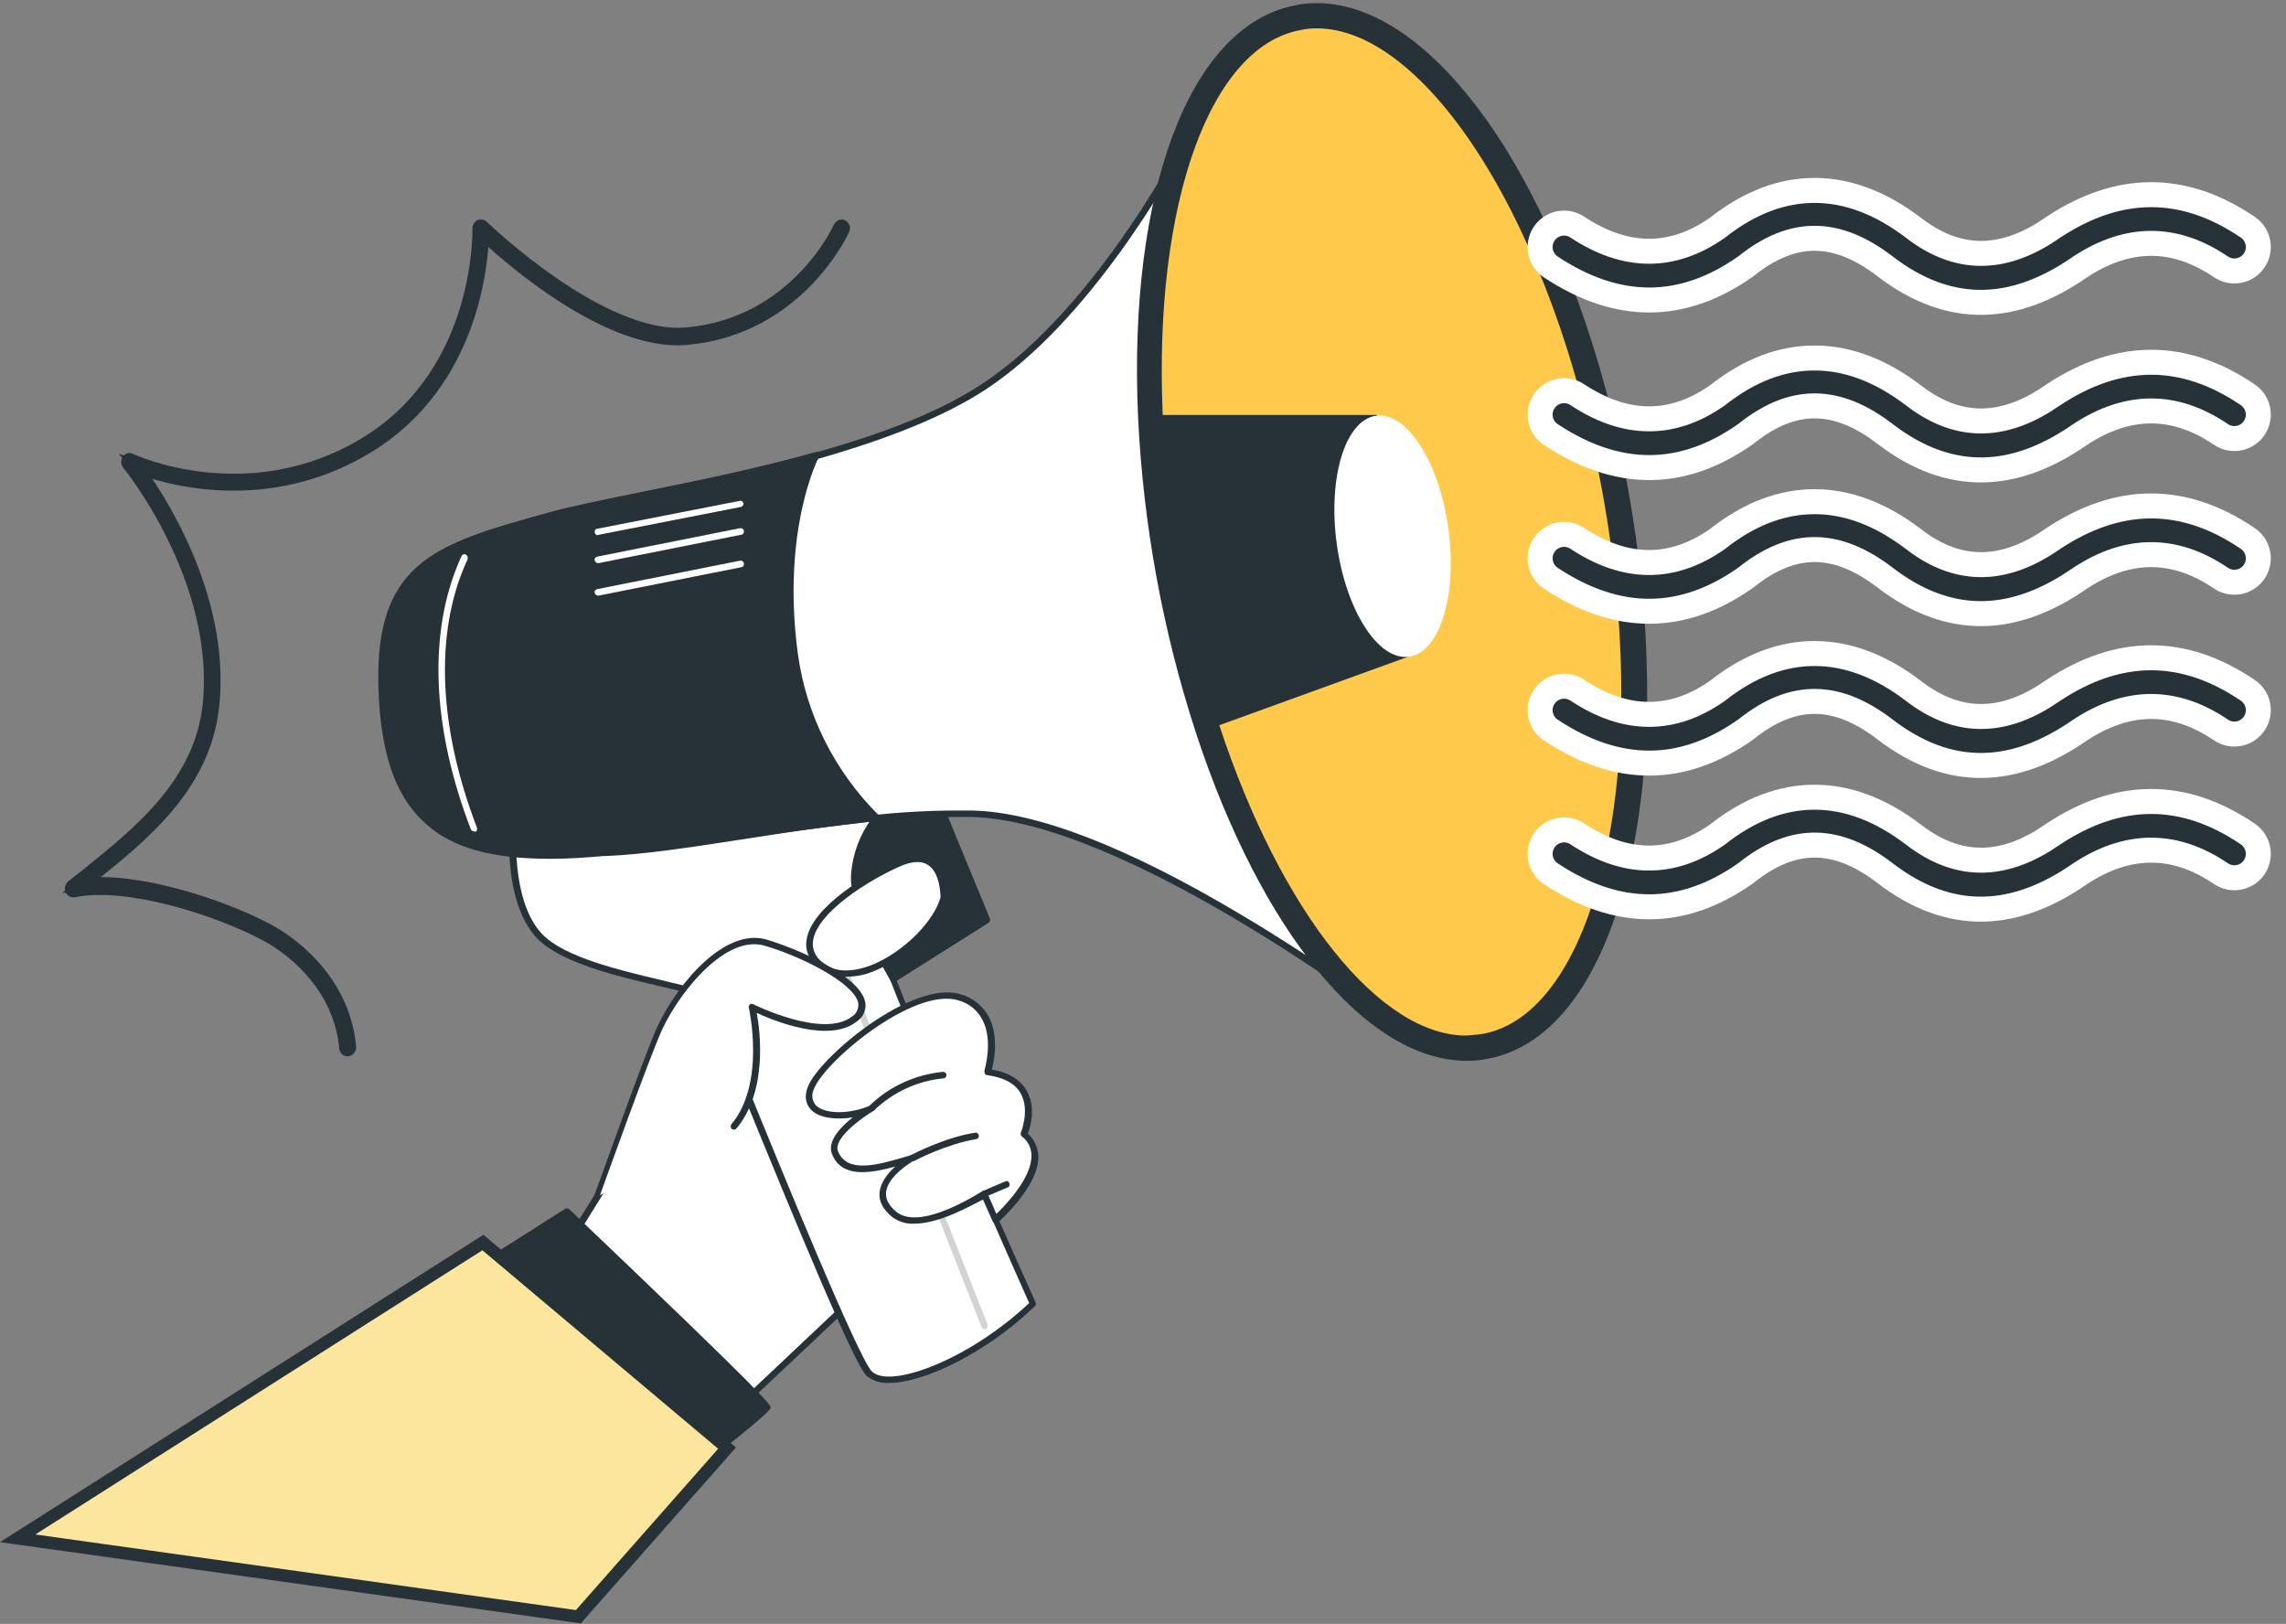 <svg width="183" height="130" viewBox="0 0 183 130" fill="none" xmlns="http://www.w3.org/2000/svg">
<rect x="0" y="0" width="183" height="130" fill="#808080" stroke="none"/>
<path d="M48.9 94.017L42.431 104.423L57.031 114.568L72.296 100.186C72.296 100.186 64.239 79.078 61.984 77.554C59.729 76.031 48.9 94.017 48.9 94.017Z" fill="white"/>
<path d="M57.031 114.865C56.994 114.865 56.92 114.865 56.883 114.828L42.283 104.682C42.173 104.608 42.136 104.459 42.209 104.311L48.678 93.905C49.084 93.236 58.288 78 61.392 77.294C61.651 77.219 61.873 77.257 62.095 77.405C64.423 78.966 72.185 99.294 72.518 100.149C72.555 100.26 72.518 100.372 72.444 100.446L57.179 114.828C57.179 114.828 57.105 114.865 57.031 114.865ZM42.801 104.385L57.031 114.27L72 100.149C69.709 94.203 63.61 79.003 61.836 77.814C61.725 77.74 61.614 77.74 61.54 77.777C59.138 78.334 51.782 89.78 49.158 94.165L42.801 104.385Z" fill="#263238"/>
<path d="M41.175 64.993C41.175 64.993 40.288 71.868 43.208 74.953C46.128 78.037 56.033 78.892 56.625 79.933C57.216 80.973 68.009 108.362 69.598 109.96C71.188 111.558 77.767 109.068 82.719 104.386C82.719 104.386 71.409 79.041 71.04 76.848C70.67 74.656 74.292 65.291 74.292 61.017L41.175 64.993Z" fill="white"/>
<path d="M71.15 110.704C70.522 110.741 69.894 110.555 69.376 110.146C68.304 109.068 63.684 97.845 59.027 86.436C57.623 83.018 56.514 80.342 56.366 80.045C56.218 79.747 54.37 79.301 52.744 78.93C49.417 78.149 44.871 77.072 42.986 75.102C40.029 71.98 40.842 65.217 40.879 64.919C40.879 64.808 40.99 64.697 41.101 64.697L74.181 60.757C74.329 60.757 74.44 60.832 74.477 60.98C74.477 60.98 74.477 60.98 74.477 61.017C74.477 63.247 73.479 66.889 72.592 70.122C71.779 73.058 71.039 75.808 71.224 76.811C71.594 78.967 82.793 104.051 82.904 104.274C82.941 104.386 82.941 104.497 82.83 104.572C79.06 108.214 74.033 110.704 71.15 110.704ZM41.396 65.217C41.285 66.369 40.879 72.092 43.392 74.767C45.166 76.626 49.602 77.666 52.891 78.447C55.368 79.041 56.587 79.338 56.846 79.784C57.031 80.082 57.881 82.2 59.544 86.251C62.723 94.092 68.711 108.66 69.783 109.774C71.224 111.224 77.582 108.845 82.387 104.312C81.315 101.896 71.15 79.004 70.744 76.886C70.522 75.771 71.261 73.095 72.111 69.974C72.924 66.926 73.885 63.507 73.959 61.315L41.396 65.217Z" fill="#263238"/>
<path d="M78.802 106.393C78.691 106.393 78.617 106.318 78.58 106.244L66.678 75.957C66.641 75.808 66.678 75.659 66.826 75.622C66.974 75.585 67.122 75.622 67.159 75.771L79.06 106.058C79.097 106.207 79.06 106.356 78.912 106.393C78.838 106.393 78.838 106.43 78.802 106.393Z" fill="#D1D3D4"/>
<path d="M70.153 65.477C69.118 66.814 68.489 68.412 68.379 70.122C68.268 72.76 71.52 78.372 71.52 78.372L79.06 73.615L75.401 64.733L70.153 65.477Z" fill="#263238"/>
<path d="M71.52 78.632H71.446C71.372 78.632 71.335 78.557 71.298 78.52C71.15 78.297 68.009 72.797 68.12 70.121C68.231 68.375 68.859 66.702 69.931 65.327C69.968 65.29 70.042 65.253 70.079 65.253L75.29 64.51C75.401 64.51 75.512 64.547 75.586 64.658L79.245 73.54C79.282 73.652 79.245 73.8 79.134 73.875L71.594 78.632C71.631 78.632 71.557 78.632 71.52 78.632ZM70.3 65.736C69.339 67 68.748 68.561 68.637 70.121C68.563 72.351 71.003 76.922 71.594 78L78.728 73.503L75.216 64.993L70.3 65.736Z" fill="#263238"/>
<path d="M79.689 97.586C79.689 97.586 84.9 93.089 81.98 90.711C81.98 90.711 83.865 86.363 79.06 85.731C79.06 85.731 80.613 80.937 76.843 79.785C73.073 78.633 65.643 84.839 64.867 87.106C64.091 89.373 67.38 89.745 69.82 88.667C69.82 88.667 66.272 90.748 66.9 92.234C67.787 94.427 70.781 93.349 73.109 92.68C73.109 92.68 68.859 95.022 71.668 97.214C73.812 98.886 78.838 95.542 78.838 95.542L79.689 97.586Z" fill="white"/>
<path d="M73.183 97.957C72.555 97.994 71.963 97.808 71.446 97.437C70.707 96.842 70.337 96.173 70.411 95.467C70.485 94.65 71.076 93.906 71.668 93.386C69.598 93.943 67.38 94.315 66.604 92.382C66.198 91.379 67.269 90.227 68.267 89.447C66.9 89.67 65.606 89.484 64.978 88.889C64.645 88.555 64.312 87.997 64.645 87.068C65.458 84.727 73.035 78.372 76.916 79.599C77.877 79.859 78.69 80.528 79.171 81.42C79.947 82.943 79.615 84.876 79.393 85.619C80.76 85.842 81.684 86.437 82.202 87.329C82.941 88.629 82.498 90.227 82.276 90.747C82.793 91.193 83.089 91.862 83.126 92.568C83.163 94.984 79.984 97.771 79.873 97.883C79.799 97.92 79.725 97.957 79.651 97.92C79.578 97.883 79.504 97.845 79.467 97.771L78.69 96.025C77.84 96.433 75.29 97.957 73.183 97.957ZM73.072 92.42C73.22 92.42 73.331 92.531 73.331 92.68C73.331 92.791 73.294 92.866 73.183 92.903C73.146 92.903 71.002 94.129 70.928 95.504C70.892 96.024 71.187 96.545 71.779 97.028C73.775 98.589 78.58 95.356 78.653 95.356C78.727 95.318 78.801 95.318 78.875 95.318C78.949 95.356 79.023 95.393 79.023 95.467L79.762 97.177C80.501 96.47 82.608 94.278 82.571 92.494C82.571 91.899 82.276 91.305 81.795 90.97C81.721 90.896 81.684 90.785 81.721 90.673C81.721 90.673 82.46 88.889 81.721 87.551C81.278 86.734 80.354 86.251 79.023 86.065C78.875 86.065 78.801 85.916 78.801 85.768V85.731C78.801 85.693 79.54 83.352 78.653 81.643C78.247 80.862 77.545 80.305 76.731 80.082C73.146 78.967 65.865 85.062 65.126 87.254C64.941 87.663 65.015 88.183 65.347 88.518C66.124 89.224 68.12 89.187 69.709 88.481C69.82 88.406 69.968 88.481 70.041 88.592C70.115 88.704 70.078 88.852 69.931 88.926C69.043 89.447 66.678 91.119 67.085 92.16C67.824 93.981 70.3 93.237 72.481 92.606L72.961 92.457L73.072 92.42Z" fill="#263238"/>
<path d="M75.549 71.833C75.549 71.833 75.697 67.448 72.001 69.083C68.305 70.718 62.723 74.583 65.643 77.147C68.563 79.711 74.662 75.178 75.549 71.833Z" fill="white"/>
<path d="M67.713 78.187C66.863 78.224 66.087 77.927 65.422 77.369C64.756 76.849 64.424 76.031 64.572 75.214C64.978 72.575 69.524 69.9 71.853 68.859C72.962 68.376 73.886 68.339 74.588 68.822C75.845 69.677 75.771 71.758 75.771 71.869C75.771 71.906 75.771 71.906 75.771 71.944C75.142 74.285 72.149 77.109 69.34 77.964C68.859 78.112 68.305 78.187 67.713 78.187ZM73.442 69.008C72.962 69.008 72.518 69.156 72.075 69.342C69.45 70.494 65.422 73.058 65.089 75.288C64.978 75.957 65.274 76.589 65.791 76.998C66.826 77.927 68.231 77.741 69.229 77.444C71.816 76.663 74.699 73.987 75.29 71.832C75.29 71.609 75.253 69.9 74.329 69.268C74.071 69.082 73.775 69.008 73.442 69.008Z" fill="#263238"/>
<path d="M47.791 95.801C47.791 95.801 51.931 84.244 52.855 82.274C54.407 78.967 58.103 74.544 61.282 75.474C64.46 76.403 71.114 79.487 68.415 81.605C65.939 83.538 60.247 80.639 60.247 80.639C60.247 80.639 61.688 86.771 58.805 90.19" fill="white"/>
<path d="M47.791 96.06C47.754 96.06 47.717 96.06 47.717 96.06C47.569 96.023 47.532 95.875 47.569 95.726C47.754 95.243 51.709 84.131 52.633 82.162C54.259 78.706 58.029 74.246 61.355 75.212C63.647 75.881 68.859 78.074 69.265 80.229C69.376 80.861 69.08 81.456 68.563 81.79C66.382 83.5 62.021 81.753 60.579 81.084C60.875 82.645 61.429 87.402 58.953 90.337C58.879 90.449 58.694 90.449 58.583 90.375C58.472 90.263 58.472 90.115 58.547 90.003C61.319 86.695 59.951 80.749 59.951 80.675C59.914 80.564 59.951 80.489 60.025 80.415C60.099 80.341 60.21 80.341 60.284 80.378C60.321 80.415 65.902 83.165 68.193 81.381C68.563 81.158 68.748 80.749 68.711 80.304C68.378 78.668 64.054 76.513 61.171 75.695C58.177 74.841 54.555 79.152 53.039 82.347C52.115 84.28 48.013 95.726 47.975 95.838C47.975 95.986 47.902 96.06 47.791 96.06Z" fill="#263238"/>
<path d="M111.401 81.569C111.401 81.569 90.296 65.44 77.803 65.143C74.662 65.106 71.483 65.291 68.378 65.663C61.023 66.518 53.594 68.041 48.456 68.264C38.255 68.636 30.641 65.366 30.604 54.663C30.604 45.521 34.891 43.812 43.984 41.322C48.493 40.058 57.142 38.795 65.348 36.49C70.337 35.078 75.179 33.332 78.764 30.953C88.301 24.71 95.397 10.44 95.397 10.44L111.401 81.569Z" fill="white"/>
<path d="M111.401 81.828C111.328 81.828 111.291 81.828 111.254 81.791C111.032 81.642 90.038 65.7 77.803 65.403C74.662 65.365 71.52 65.551 68.415 65.923C65.385 66.257 62.354 66.74 59.471 67.186C55.368 67.818 51.524 68.413 48.493 68.524C41.84 68.784 36.961 67.446 33.967 64.548C31.565 62.244 30.382 58.936 30.345 54.663C30.345 45.261 35.002 43.514 43.91 41.061C45.795 40.541 48.456 40.021 51.487 39.389C55.738 38.534 60.506 37.568 65.274 36.23C71.114 34.595 75.475 32.811 78.617 30.73C87.968 24.598 95.064 10.476 95.138 10.328C95.175 10.216 95.286 10.179 95.397 10.179C95.508 10.179 95.582 10.291 95.619 10.365L111.623 81.457C111.66 81.568 111.623 81.68 111.512 81.754C111.512 81.828 111.438 81.828 111.401 81.828ZM76.695 64.882C77.064 64.882 77.471 64.882 77.803 64.882C83.015 64.994 90.296 67.818 99.389 73.244C104.896 76.514 109.442 79.784 110.958 80.936L95.286 11.22C93.771 14.044 87.229 25.713 78.912 31.176C75.734 33.257 71.298 35.078 65.421 36.75C60.654 38.088 55.849 39.054 51.598 39.909C48.567 40.504 45.943 41.061 44.058 41.581C35.15 44.034 30.863 45.632 30.863 54.7C30.863 58.825 32.045 62.021 34.3 64.213C37.183 67.001 41.951 68.301 48.419 68.041C51.413 67.93 55.294 67.335 59.36 66.703C62.28 66.257 65.311 65.811 68.341 65.44C71.114 65.068 73.923 64.882 76.695 64.882Z" fill="#263238"/>
<path d="M70.153 65.476C62.76 66.331 53.594 67.78 48.456 68.263C36.739 69.341 31.306 66.814 30.604 56.148C29.902 45.148 34.892 43.81 43.984 41.321C48.493 40.057 57.142 38.794 65.348 36.489C65.348 36.489 62.28 42.25 63.61 52.395C64.276 57.338 66.604 61.946 70.153 65.476Z" fill="#263238"/>
<path d="M44.021 68.748C39.438 68.748 36.296 67.893 34.189 66.035C31.861 64.028 30.641 60.907 30.345 56.15C29.643 45.001 34.67 43.589 43.799 41.062L43.91 41.025C45.795 40.504 48.456 39.984 51.487 39.352C55.738 38.498 60.506 37.531 65.274 36.194C65.385 36.156 65.495 36.194 65.532 36.268C65.606 36.342 65.606 36.454 65.569 36.565C65.532 36.602 62.538 42.362 63.869 52.322C64.534 57.227 66.826 61.761 70.337 65.254C70.448 65.366 70.448 65.515 70.374 65.626C70.337 65.663 70.263 65.701 70.227 65.701C66.826 66.109 63.056 66.592 59.434 67.113C55.257 67.707 51.265 68.228 48.53 68.488C46.867 68.674 45.388 68.748 44.021 68.748ZM64.867 36.9C60.284 38.163 55.701 39.092 51.598 39.91C48.567 40.504 45.943 41.062 44.058 41.582L43.947 41.619C35.076 44.072 30.16 45.447 30.863 56.15C31.158 60.758 32.341 63.768 34.522 65.663C37.146 67.93 41.434 68.673 48.419 68.004C51.154 67.744 55.109 67.224 59.323 66.629C62.76 66.146 66.309 65.663 69.561 65.292C66.198 61.761 64.017 57.265 63.352 52.434C62.243 44.035 64.165 38.535 64.867 36.9Z" fill="#263238"/>
<path d="M118.831 83.501C110.995 84.95 102.198 74.284 96.95 58.305C95.619 54.217 94.547 50.055 93.808 45.818C93.069 41.656 92.588 37.456 92.366 33.22C91.627 16.274 96.136 3.119 104.009 1.669C113.73 -0.115 124.966 16.757 129.069 39.352C133.172 61.947 128.551 81.717 118.831 83.501Z" fill="#FFC94B"/>
<path d="M105.414 1.52C114.802 1.52 125.151 17.835 129.032 39.352C133.135 61.946 128.551 81.717 118.831 83.501C118.35 83.575 117.87 83.612 117.389 83.649C109.923 83.649 101.865 73.355 96.913 58.342C95.582 54.254 94.51 50.092 93.771 45.818C93.032 41.656 92.551 37.456 92.329 33.22C91.59 16.274 96.099 3.118 103.972 1.669C104.453 1.557 104.933 1.52 105.414 1.52ZM105.414 1C104.896 1 104.379 1.037 103.898 1.149C95.915 2.598 91.073 15.493 91.849 33.257C92.255 41.841 93.808 50.352 96.469 58.49C101.607 74.098 109.849 84.169 117.426 84.169C117.944 84.169 118.461 84.132 118.942 84.021C123.857 83.129 127.664 77.889 129.66 69.342C131.619 60.943 131.582 50.24 129.586 39.24C127.701 28.797 124.19 19.172 119.755 12.074C115.245 4.939 110.145 1 105.414 1Z" fill="#263238" stroke="#263238" stroke-width="1.5"/>
<path d="M112.806 52.544L96.913 58.305C95.582 54.217 94.51 50.054 93.771 45.818C93.032 41.656 92.551 37.456 92.329 33.22H110.219L112.806 52.544Z" fill="#263238"/>
<path d="M112.797 52.572C115.265 52.231 116.674 47.636 115.946 42.309C115.217 36.982 112.627 32.939 110.159 33.28C107.692 33.621 106.283 38.217 107.011 43.544C107.739 48.871 110.33 52.913 112.797 52.572Z" fill="white"/>
<path d="M73.072 92.94C72.962 92.94 72.888 92.903 72.851 92.791C72.777 92.68 72.814 92.494 72.962 92.457C73.072 92.382 75.66 91.044 78.062 90.673C78.21 90.636 78.321 90.747 78.358 90.896C78.395 91.044 78.284 91.156 78.136 91.193C75.808 91.565 73.22 92.903 73.183 92.94C73.183 92.94 73.109 92.94 73.072 92.94Z" fill="#263238"/>
<path d="M69.82 88.927C69.746 88.927 69.709 88.89 69.635 88.853C69.524 88.741 69.524 88.592 69.635 88.481C71.225 86.957 73.257 86.028 75.475 85.805C75.623 85.805 75.734 85.879 75.771 86.028C75.771 86.177 75.697 86.288 75.549 86.325C73.479 86.511 71.557 87.403 70.042 88.815C69.968 88.89 69.894 88.927 69.82 88.927Z" fill="#263238"/>
<path d="M78.802 95.802C78.691 95.802 78.617 95.728 78.58 95.654C78.506 95.505 78.58 95.356 78.728 95.319L80.465 94.575C80.613 94.501 80.761 94.575 80.798 94.724C80.871 94.873 80.798 95.022 80.65 95.059L78.913 95.802C78.876 95.802 78.839 95.802 78.802 95.802Z" fill="#263238"/>
<path d="M57.955 115.608C57.955 115.608 61.356 112.933 61.429 112.635C61.503 112.338 45.388 96.99 45.388 96.99L36.259 102.787L57.955 115.608Z" fill="#263238"/>
<path d="M57.955 115.868C57.918 115.868 57.881 115.868 57.807 115.831L36.111 103.01C36 102.936 35.963 102.787 36.037 102.638C36.074 102.601 36.074 102.564 36.111 102.564L45.241 96.767C45.352 96.692 45.462 96.73 45.573 96.804C61.799 112.264 61.725 112.487 61.688 112.709C61.651 112.784 61.578 113.081 58.14 115.794C58.066 115.831 58.029 115.868 57.955 115.868ZM36.739 102.787L57.918 115.274C59.286 114.196 60.691 113.007 61.097 112.635C60.062 111.446 51.339 103.01 45.352 97.324L36.739 102.787Z" fill="#263238"/>
<path d="M1.415 123.143L38.657 99.467L58.203 115.922L46.3 129.421L1.415 123.143Z" fill="#FCE69D" stroke="#263238"/>
<path d="M37.959 66.555C37.849 66.555 37.738 66.481 37.701 66.406C34.559 58.268 34.263 50.612 36.814 44.815C36.851 44.703 36.888 44.629 36.925 44.592C36.925 44.48 37.035 44.369 37.146 44.369C37.146 44.369 37.146 44.369 37.183 44.369C37.331 44.369 37.442 44.517 37.442 44.666C37.442 44.815 37.368 44.926 37.294 45.075C34.781 50.761 35.113 58.268 38.181 66.257C38.218 66.406 38.181 66.555 38.033 66.592C38.033 66.555 37.996 66.555 37.959 66.555Z" fill="white"/>
<path d="M47.865 42.845C47.717 42.845 47.606 42.734 47.606 42.585C47.606 42.437 47.68 42.325 47.828 42.325L59.212 40.095C59.36 40.058 59.471 40.133 59.508 40.281C59.545 40.43 59.434 40.541 59.323 40.578L47.939 42.808L47.865 42.845Z" fill="white"/>
<path d="M47.865 45.075C47.754 45.075 47.643 45 47.606 44.852C47.569 44.703 47.68 44.592 47.828 44.554L59.212 42.288C59.36 42.25 59.508 42.325 59.545 42.473C59.581 42.622 59.508 42.771 59.36 42.808H59.323L47.939 45.075H47.865Z" fill="white"/>
<path d="M47.865 47.676C47.754 47.676 47.643 47.602 47.606 47.453C47.569 47.304 47.68 47.193 47.828 47.156L59.212 44.889C59.36 44.852 59.508 44.926 59.545 45.074C59.581 45.223 59.508 45.372 59.36 45.409H59.323L47.939 47.676H47.865Z" fill="white"/>
<path d="M27.829 84.068C27.727 84.068 27.65 83.982 27.65 83.896C27.291 79.5 24.06 76.274 21.136 74.761C17.392 72.791 10.187 70.45 5.904 71.335C5.827 71.363 5.75 71.306 5.699 71.221C5.674 71.135 5.699 71.021 5.75 70.963L6.802 70.136C11.136 66.653 16.059 62.741 16.726 56.403C17.752 46.326 10.315 37.19 10.238 37.104C10.187 37.047 10.187 36.933 10.238 36.847C10.289 36.762 10.366 36.733 10.443 36.79C10.546 36.847 19.957 41.215 29.368 35.42C38.625 29.71 38.317 18.404 38.317 18.29C38.317 18.205 38.343 18.148 38.42 18.09C38.497 18.062 38.574 18.062 38.625 18.119C38.728 18.205 48.113 27.312 54.96 26.712C63.73 25.941 67.192 18.262 67.217 18.176C67.269 18.09 67.371 18.033 67.448 18.09C67.525 18.148 67.576 18.262 67.525 18.347C67.499 18.433 63.935 26.312 54.96 27.112C48.575 27.683 40.343 20.289 38.651 18.69C38.599 20.86 37.933 30.566 29.522 35.734C21.393 40.73 13.238 38.275 10.93 37.39C12.546 39.588 17.957 47.667 17.059 56.432C16.392 62.941 11.418 66.909 7.007 70.421L6.571 70.792C10.982 70.25 17.7 72.477 21.29 74.361C24.291 75.931 27.624 79.243 28.009 83.839C28.009 83.925 27.932 84.039 27.829 84.068Z" fill="#263238" stroke="#263238"/>
<path fill-rule="evenodd" clip-rule="evenodd" d="M137.476 66.814C133.843 69.352 130.106 69.294 126.265 66.752C125.383 66.169 124.193 66.41 123.61 67.293C123.026 68.175 123.268 69.365 124.15 69.948C129.482 73.477 134.67 73.473 139.714 69.926L139.758 69.894L139.798 69.864C139.807 69.857 139.817 69.85 139.826 69.842C141.636 68.402 143.442 67.646 145.278 67.65C147.137 67.656 148.99 68.433 150.874 69.873C156.153 73.936 161.363 73.535 166.526 69.938C170.281 67.472 174.036 67.388 177.792 69.936C178.667 70.53 179.86 70.302 180.453 69.426C181.047 68.551 180.819 67.358 179.944 66.764C174.762 63.249 169.58 63.337 164.398 66.75L164.355 66.779C160.678 69.349 156.967 69.729 153.207 66.832L153.201 66.828C150.552 64.803 147.902 63.825 145.289 63.818C142.672 63.811 140.056 64.772 137.476 66.814ZM137.476 55.311C133.843 57.85 130.106 57.791 126.265 55.25C125.383 54.666 124.193 54.908 123.61 55.79C123.026 56.672 123.268 57.862 124.15 58.446C129.482 61.974 134.67 61.97 139.714 58.424L139.758 58.392L139.798 58.361C139.807 58.354 139.817 58.347 139.826 58.34C141.636 56.899 143.442 56.143 145.278 56.148C147.137 56.153 148.99 56.931 150.874 58.37C156.153 62.434 161.363 62.033 166.526 58.436C170.281 55.97 174.036 55.886 177.792 58.434C178.667 59.028 179.86 58.799 180.453 57.924C181.047 57.048 180.819 55.856 179.944 55.262C174.762 51.746 169.58 51.834 164.398 55.247L164.355 55.277C160.678 57.846 156.967 58.226 153.207 55.33L153.201 55.325C150.552 53.3 147.902 52.322 145.289 52.315C142.672 52.308 140.056 53.27 137.476 55.311ZM137.476 43.156C133.843 45.695 130.106 45.636 126.265 43.095C125.383 42.511 124.193 42.753 123.61 43.635C123.026 44.517 123.268 45.707 124.15 46.291C129.482 49.819 134.67 49.815 139.714 46.269L139.758 46.237L139.798 46.207L139.826 46.185C141.636 44.745 143.442 43.988 145.278 43.993C147.137 43.998 148.99 44.776 150.874 46.215C156.153 50.279 161.363 49.878 166.526 46.281C170.281 43.815 174.036 43.731 177.792 46.279C178.667 46.873 179.86 46.644 180.453 45.769C181.047 44.894 180.819 43.701 179.944 43.107C174.762 39.591 169.58 39.679 164.398 43.092L164.355 43.122C160.678 45.691 156.967 46.071 153.207 43.175L153.201 43.17C150.552 41.145 147.902 40.167 145.289 40.16C142.672 40.153 140.056 41.115 137.476 43.156ZM137.476 31.654C133.843 34.192 130.106 34.134 126.265 31.592C125.383 31.008 124.193 31.251 123.61 32.133C123.026 33.015 123.268 34.205 124.15 34.788C129.482 38.317 134.67 38.313 139.714 34.766L139.758 34.734L139.798 34.704C139.807 34.697 139.817 34.689 139.826 34.682C141.636 33.242 143.442 32.486 145.278 32.491C147.137 32.495 148.99 33.273 150.874 34.713C156.153 38.776 161.363 38.375 166.526 34.778C170.281 32.312 174.036 32.228 177.792 34.776C178.667 35.37 179.86 35.141 180.453 34.266C181.047 33.391 180.819 32.198 179.944 31.604C174.762 28.089 169.58 28.177 164.398 31.59L164.355 31.619C160.678 34.188 156.967 34.569 153.207 31.672L153.201 31.668C150.552 29.643 147.902 28.665 145.289 28.658C142.672 28.651 140.056 29.612 137.476 31.654ZM137.476 18.239C133.843 20.777 130.106 20.719 126.265 18.177C125.383 17.593 124.193 17.836 123.61 18.718C123.026 19.599 123.268 20.79 124.15 21.373C129.482 24.902 134.67 24.898 139.714 21.351L139.758 21.319L139.798 21.289C139.807 21.282 139.817 21.275 139.826 21.267C141.636 19.827 143.442 19.071 145.278 19.076C147.137 19.081 148.99 19.858 150.874 21.298C156.153 25.362 161.363 24.96 166.526 21.363C170.281 18.898 174.036 18.814 177.792 21.361C178.667 21.955 179.86 21.726 180.453 20.851C181.047 19.976 180.819 18.783 179.944 18.189C174.762 14.674 169.58 14.761 164.398 18.175L164.355 18.204C160.678 20.774 156.967 21.154 153.207 18.257L153.201 18.252C150.552 16.228 147.902 15.25 145.289 15.243C142.672 15.236 140.056 16.197 137.476 18.239Z" fill="#263238" stroke="white" stroke-width="2"/>
</svg>
